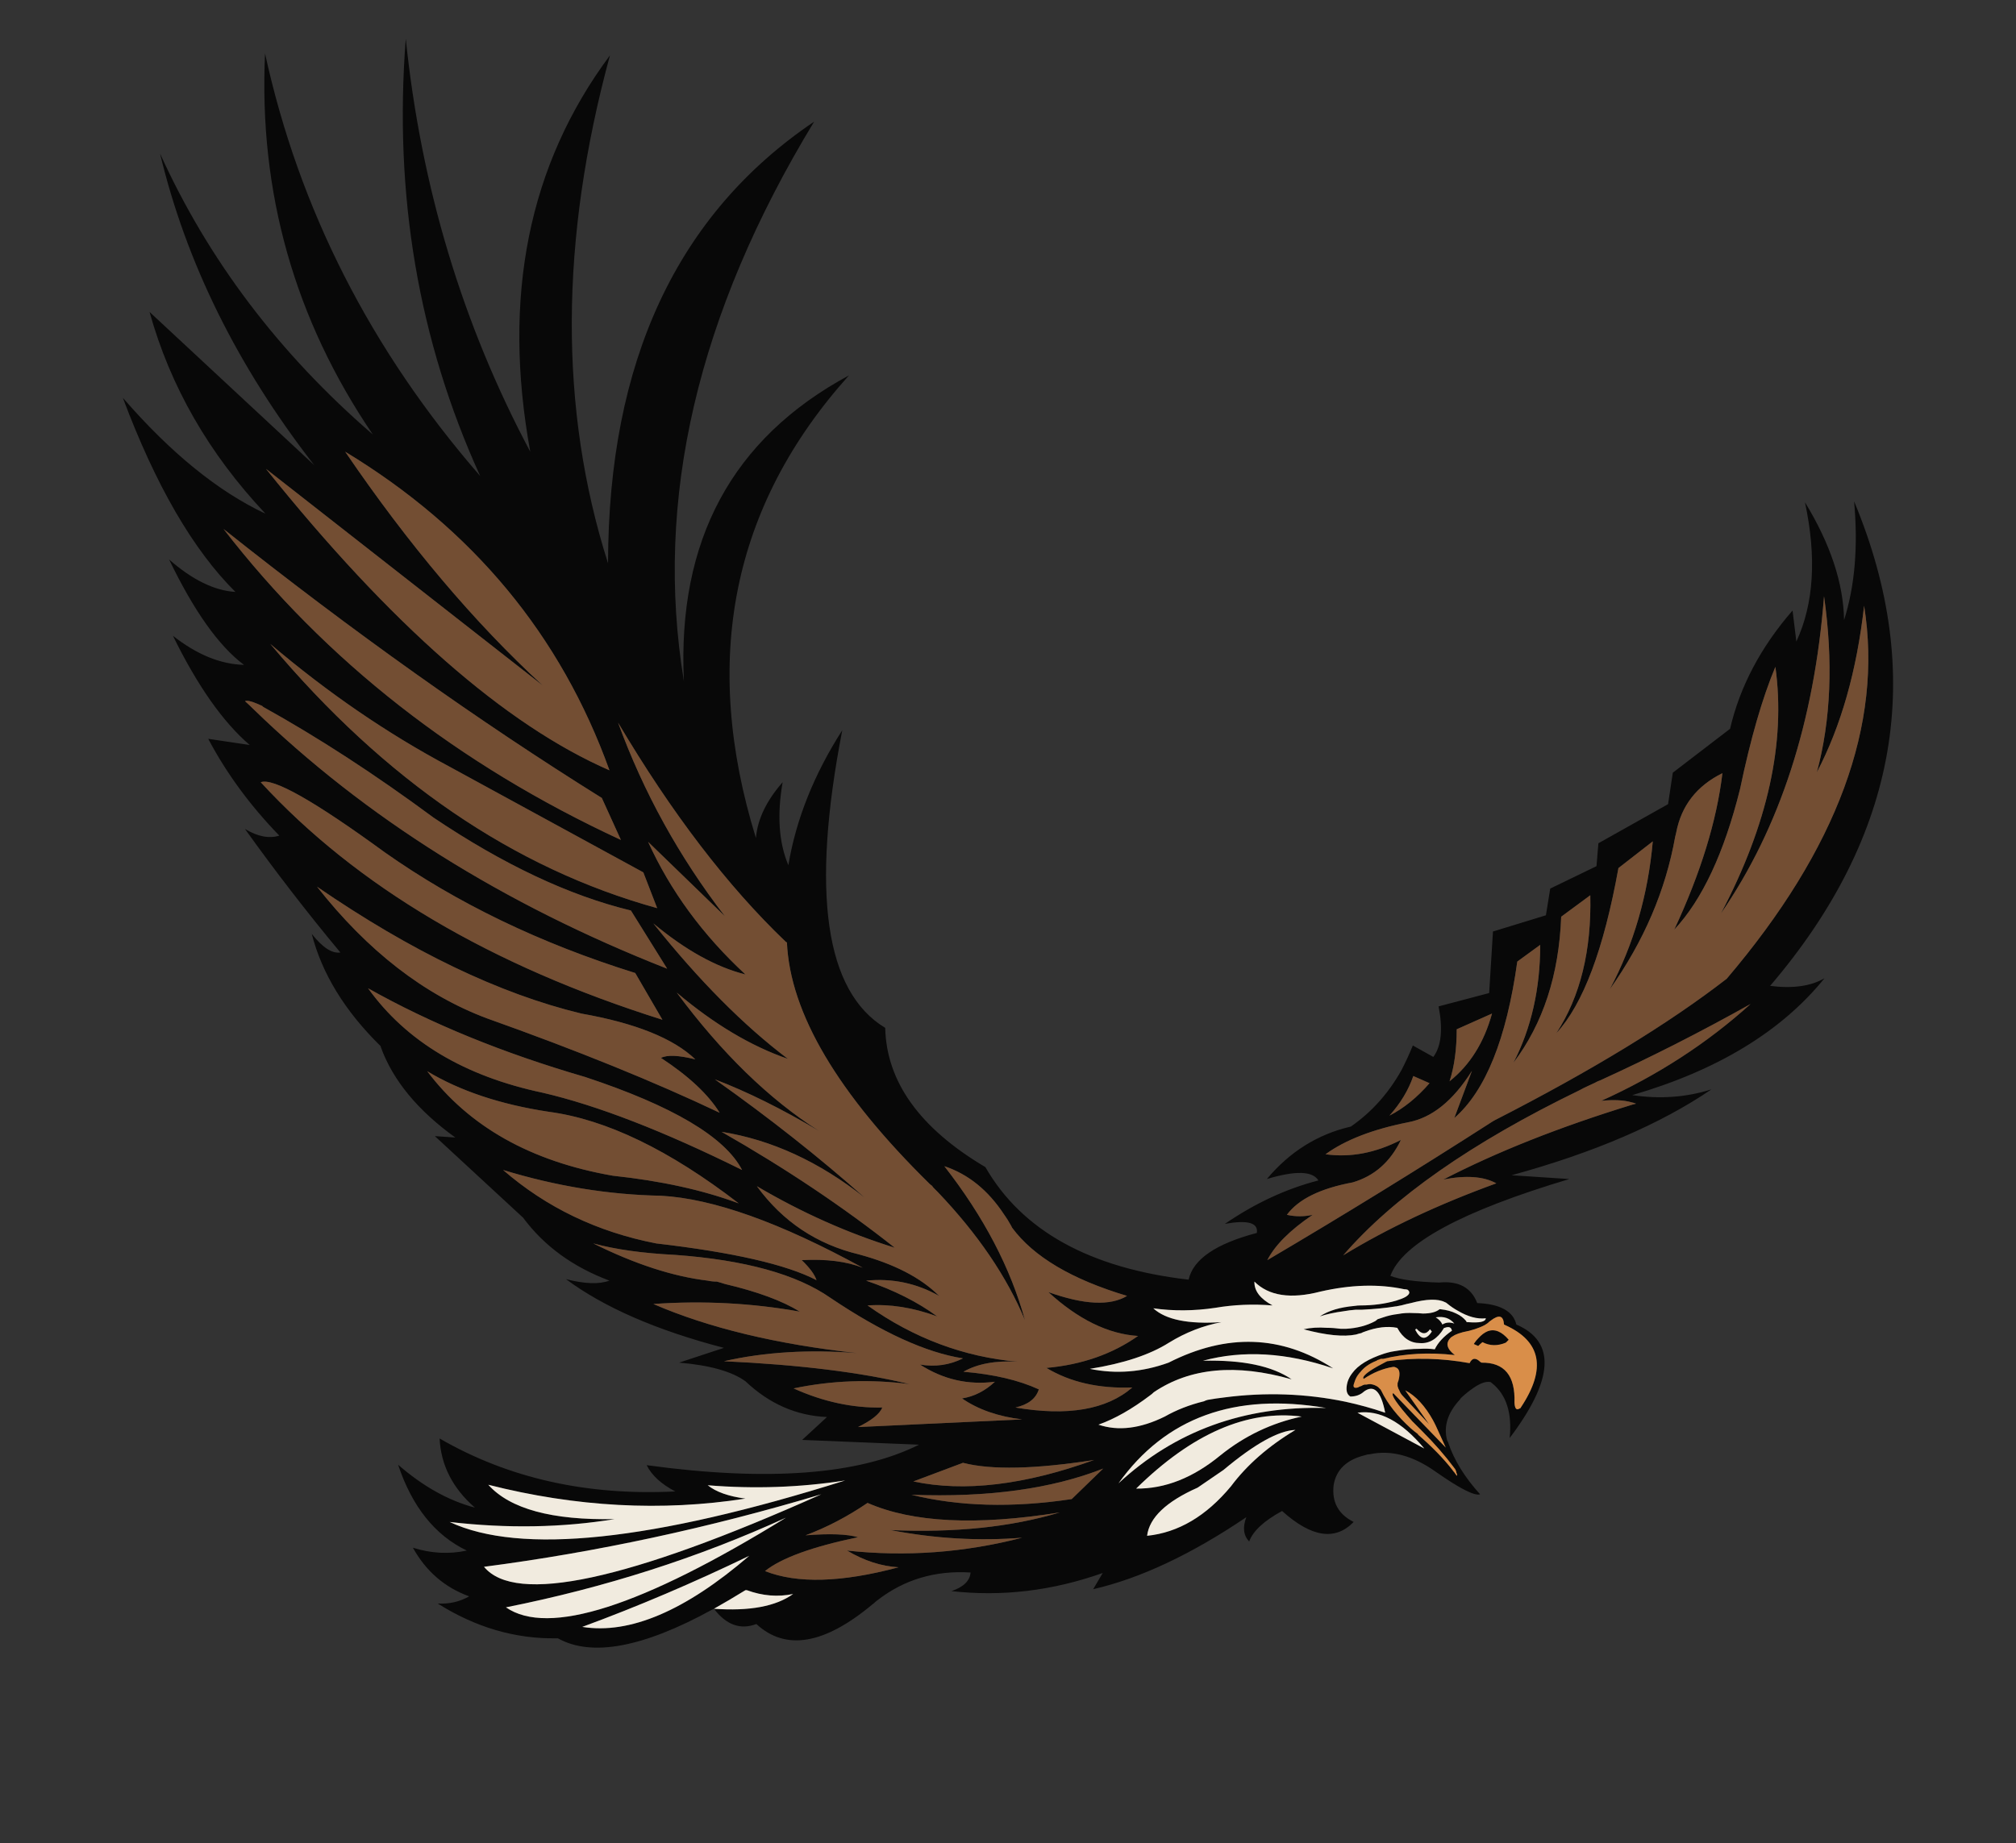 <?xml version="1.0" encoding="utf-8"?>
<!-- Generator: Adobe Illustrator 16.0.0, SVG Export Plug-In . SVG Version: 6.00 Build 0)  -->
<!DOCTYPE svg PUBLIC "-//W3C//DTD SVG 1.1//EN" "http://www.w3.org/Graphics/SVG/1.1/DTD/svg11.dtd">
<svg version="1.1" id="Layer_1" xmlns="http://www.w3.org/2000/svg" xmlns:xlink="http://www.w3.org/1999/xlink" x="0px" y="0px"
	 width="298.621px" height="273.104px" viewBox="0 0 298.621 273.104" enable-background="new 0 0 298.621 273.104"
	 xml:space="preserve">
<rect x="0" y="0" width="298.621" height="273.104" fill="#333333" stroke="none"/>
<g>
	<path fill="#080808" d="M266.087,95.05c2.595-5.606,3.017-12.484,1.274-20.634c3.769,6.171,5.697,11.989,5.793,17.454
		c1.601-5.041,2.095-10.905,1.484-17.596c10.693,25.627,6.547,49.561-12.438,71.794c3.344,0.426,6.027,0.048,8.055-1.129
		c-6.361,7.866-15.852,13.637-28.477,17.313c4.1,0.612,8.008,0.329,11.729-0.85c-7.537,5.137-17.404,9.376-29.607,12.722
		l8.552,0.563c-15.923,4.761-24.757,9.539-26.5,14.346c1.459,0.564,3.864,0.896,7.211,0.988c2.873-0.279,4.758,0.73,5.651,3.04
		c3.39,0.141,5.322,1.2,5.795,3.179c5.89,2.546,5.56,8.149-0.989,16.818c0.375-3.72-0.496-6.43-2.613-8.125
		c-0.096-0.049-0.144-0.095-0.144-0.142c-0.659-0.188-1.532,0.093-2.614,0.848c-0.565,0.377-1.179,0.871-1.838,1.483
		c-0.045,0.047-0.097,0.118-0.142,0.212c-1.838,1.978-2.475,4.004-1.91,6.078c0.05,0.093,0.095,0.188,0.144,0.281
		c0.851,2.591,2.429,5.158,4.733,7.702c-0.801,0.282-3.014-0.847-6.641-3.391c-3.344-2.356-6.574-3.207-9.682-2.545
		c-0.234,0-0.471,0.046-0.705,0.14c-2.734,0.659-4.29,2.146-4.667,4.455c-0.282,2.494,0.707,4.31,2.97,5.438
		c-2.732,2.827-6.268,2.283-10.602-1.624c-2.686,1.459-4.311,2.969-4.875,4.521c-0.85-0.893-0.989-2.096-0.424-3.603
		c-8.148,5.512-15.713,9.067-22.683,10.67l1.412-2.4c-7.442,2.636-14.91,3.531-22.401,2.684c1.791-0.612,2.733-1.53,2.827-2.756
		c-5.229-0.329-9.822,1.036-13.78,4.099c-0.141,0.094-0.259,0.188-0.353,0.283c-0.141,0.141-0.284,0.261-0.423,0.354
		c-7.113,5.936-12.837,6.899-17.172,2.896c-2.355,0.895-4.451,0.143-6.29-2.263c-0.093,0.048-0.188,0.098-0.281,0.143
		c-10.223,5.606-17.832,7.019-22.825,4.238c-0.095,0-0.166,0-0.212,0c-6.124,0.095-11.989-1.625-17.594-5.156
		c1.695,0.094,3.25-0.259,4.664-1.062c-3.628-1.317-6.408-3.721-8.339-7.207c2.685,0.848,5.346,0.989,7.985,0.423
		c-4.71-2.26-8.103-6.5-10.176-12.718c3.675,3.204,7.467,5.322,11.377,6.357c-3.297-2.872-5.041-6.289-5.229-10.245
		c10.176,5.89,21.813,8.504,34.909,7.845c-2.073-1.085-3.486-2.379-4.24-3.889c17.948,2.45,31.397,1.438,40.349-3.037l-17.313-0.707
		l3.674-3.392c-4.522-0.188-8.55-1.956-12.083-5.302c-2.026-1.458-5.299-2.378-9.823-2.755l6.642-2.188
		c-9.939-2.594-17.736-5.984-23.389-10.179c2.78,0.708,4.922,0.779,6.431,0.215c-5.419-2.027-9.681-5.137-12.792-9.328
		l-13.072-12.084l3.038,0.212c-5.559-4.005-9.233-8.457-11.023-13.355c0-0.047-0.023-0.119-0.07-0.213
		c-5.276-5.182-8.668-10.716-10.176-16.604c1.601,2.023,3.014,2.941,4.239,2.755c-4.9-5.889-9.61-11.988-14.132-18.301
		c1.884,1.13,3.58,1.46,5.088,0.988c-4.335-4.476-7.845-9.257-10.53-14.344l6.148,0.918c-3.957-3.392-7.749-8.786-11.376-16.182
		c3.533,2.779,7.042,4.217,10.528,4.311c-3.722-2.78-7.42-7.985-11.095-15.616c3.44,3.016,6.714,4.616,9.823,4.806
		c-6.265-6.219-11.824-15.806-16.675-28.761c7.065,8.149,14.107,13.874,21.127,17.172c-8.385-8.904-14.108-18.867-17.17-29.892
		l24.379,22.685c-11.35-14.605-18.96-29.987-22.823-46.146c7.161,15.783,17.667,29.655,31.516,41.621
		C43.64,47.328,38.315,28.508,39.259,7.921c5.04,23.083,15.664,43.953,31.869,62.607c-9.14-20.067-12.815-41.667-11.024-64.798
		c2.262,21.953,8.408,42.353,18.442,61.194C74.354,43.983,78.289,24.41,90.349,8.204c-7.443,27.371-7.538,52.456-0.283,75.257
		c0.046-29.915,10.222-51.728,30.527-65.436c-17.29,28.454-23.72,56.083-19.292,82.89c-0.99-20.869,7.161-35.968,24.449-45.296
		c-17.335,19.314-21.929,42.162-13.779,68.543c0.236-2.778,1.555-5.534,3.957-8.268c-0.847,4.853-0.564,8.951,0.849,12.296
		c1.13-6.783,3.792-13.45,7.984-19.999c-4.663,24.025-2.543,38.725,6.36,44.097c0.189,8.009,5.136,14.886,14.84,20.632
		c5.417,9.423,15.452,14.979,30.104,16.676c0.66-3.015,4.027-5.322,10.103-6.924c0.235-1.508-1.34-1.955-4.731-1.343
		c4.474-3.063,9.092-5.207,13.85-6.433c-0.848-1.412-3.395-1.482-7.633-0.212c3.393-4.051,7.539-6.641,12.438-7.771
		c3.06-2.12,5.556-4.897,7.488-8.339c0.614-1.179,1.18-2.402,1.696-3.675l3.037,1.697c1.183-1.602,1.439-4.1,0.779-7.49l7.49-1.979
		l0.564-9.116l7.842-2.403l0.639-3.958l6.854-3.32l0.281-3.392l10.32-5.794l0.703-4.664l8.48-6.501
		c1.463-6.266,4.547-12.107,9.256-17.524L266.087,95.05z M239.732,128.615c-2.17,12.013-5.229,20.163-9.189,24.448
		c3.535-5.417,5.209-12.223,5.02-20.423l-4.311,3.182c-0.328,8.622-2.686,15.829-7.066,21.625c2.64-5.136,3.957-10.953,3.957-17.456
		l-3.393,2.475c-1.6,11.448-4.709,19.173-9.328,23.178l2.613-6.995c-2.775,4.431-5.932,6.974-9.467,7.633
		c-5.229,1.035-9.305,2.613-12.225,4.734c3.676,0.518,7.395-0.188,11.166-2.121c-1.557,3.25-3.936,5.347-7.139,6.29
		c-4.805,0.896-8.053,2.494-9.75,4.805c1.27,0.282,2.544,0.282,3.816,0c-3.347,2.261-5.584,4.499-6.715,6.713
		c11.118-6.55,22.211-13.379,33.285-20.492c0.139-0.093,0.305-0.189,0.492-0.283c14.273-7.303,25.699-14.273,34.273-20.917
		c16.393-19.268,23.176-37.687,20.35-55.258c-1.082,9.609-3.414,17.831-6.996,24.661c2.074-7.727,2.428-16.417,1.061-26.074
		c-1.459,18.654-6.549,34.318-15.264,46.99c6.924-13.145,9.611-25.32,8.057-36.532c-1.936,4.617-3.676,10.646-5.229,18.09
		c-2.356,9.469-5.604,16.418-9.75,20.845c3.908-8.385,6.289-16.11,7.136-23.178c-3.814,1.886-6.101,4.829-6.854,8.833
		c-0.046,0.189-0.095,0.377-0.14,0.565c-1.416,7.959-4.643,15.498-9.684,22.611c3.531-6.642,5.652-13.943,6.361-21.905
		L239.732,128.615z M233.938,161.544c-15.924,7.727-27.584,15.876-34.979,24.449c6.549-4.004,14.108-7.562,22.685-10.67
		c-1.888-1.035-4.502-1.226-7.847-0.565c7.914-4.098,17.24-7.797,27.983-11.093c0.188-0.049,0.378-0.097,0.564-0.144
		c-0.234-0.094-0.469-0.165-0.707-0.212c-1.176-0.329-2.66-0.397-4.449-0.212c8.336-3.768,15.711-8.552,22.115-14.345
		c-7.396,4.145-14.814,7.913-22.258,11.308c-0.285,0.094-0.543,0.209-0.779,0.353l-1.061,0.494
		C234.785,161.095,234.361,161.309,233.938,161.544z M56.996,126.283c-10.458-7.632-16.583-11.094-18.374-10.388
		c14.228,15.452,34.06,27.183,59.499,35.191l-4.028-6.927C80.055,139.782,67.689,133.823,56.996,126.283z M37.492,105.013
		c16.583,16.112,37.028,28.949,61.336,38.512l-5.371-8.622c-9.139-2.213-18.89-6.806-29.255-13.778
		c-8.667-6.408-17.076-11.872-25.227-16.396c-0.046-0.046-0.093-0.094-0.141-0.14c-0.236-0.095-0.448-0.188-0.636-0.283
		c-0.989-0.424-1.624-0.564-1.907-0.424C36.714,104.26,37.115,104.636,37.492,105.013z M91.973,124.445l-2.826-6.218
		C70.87,106.827,52.191,93.542,33.111,78.373C48.233,97.923,67.854,113.281,91.973,124.445z M95.295,129.251l-28.761-15.688
		c-9.186-4.897-18.019-10.952-26.498-18.16c16.959,20.209,36.061,33.261,57.308,39.149L95.295,129.251z M90.278,114.129
		C83.07,94.108,70.021,78.374,51.13,66.925c9.374,13.757,19.125,25.299,29.254,34.626L39.4,69.469
		C57.866,92.506,74.826,107.392,90.278,114.129z M110.417,144.374c-4.334-1.082-8.881-3.604-13.639-7.563
		c6.737,8.436,13.38,15.125,19.929,20.071c-5.465-1.884-10.955-5.158-16.465-9.821c6.642,8.948,13.662,15.781,21.058,20.491
		c-5.465-3.249-10.6-5.795-15.406-7.632c8.056,5.701,15.452,11.541,22.188,17.524c-6.736-5.324-13.802-8.574-21.198-9.753
		c9.42,5.372,17.973,11.096,25.65,17.171c-6.972-2.164-13.78-5.203-20.421-9.114c3.814,5.229,8.857,8.599,15.121,10.104
		c5.229,1.415,9.187,3.464,11.873,6.15c-3.344-1.885-6.95-2.641-10.813-2.261c4.146,1.41,7.656,3.18,10.53,5.3
		c-3.581-1.32-7.02-1.861-10.317-1.626c6.831,4.852,14.25,7.631,22.259,8.339c-3.298-0.19-5.983,0.305-8.056,1.482
		c4.475,0.376,8.197,1.247,11.166,2.614c-0.424,1.367-1.579,2.263-3.463,2.688c7.726,1.316,13.497,0.328,17.313-2.97
		c-4.949,0.188-9.188-0.776-12.722-2.897c5.229-0.472,9.753-2.049,13.568-4.734c-4.429-0.282-8.855-2.449-13.283-6.501
		c5.274,1.888,9.162,2.073,11.657,0.566c-8.196-2.451-13.872-5.82-17.028-10.105c-0.048-0.093-0.095-0.188-0.141-0.283
		c-0.332-0.611-0.684-1.178-1.061-1.693c-2.355-3.581-5.301-5.96-8.833-7.138c5.842,7.489,9.822,15.098,11.943,22.822
		c-2.687-6.454-6.996-12.79-12.932-19.008c-0.235-0.236-0.447-0.448-0.634-0.637l-0.213-0.281c-0.141-0.096-0.26-0.188-0.354-0.285
		c-13.614-13.376-20.657-25.295-21.129-35.754c-0.093-0.046-0.163-0.093-0.21-0.142c-8.574-8.196-16.842-19.008-24.803-32.435
		c3.769,10.315,9.044,19.879,15.828,28.689l-11.377-11.024C99.299,131.982,104.104,138.532,110.417,144.374z M102.997,156.952
		c-3.25-3.111-8.88-5.372-16.889-6.784c-12.107-2.922-25.155-9.188-39.148-18.796c7.491,9.514,15.876,16.017,25.157,19.502
		c13.38,4.759,24.874,9.423,34.483,13.991c-1.696-2.732-4.593-5.44-8.691-8.126C98.805,156.267,100.5,156.337,102.997,156.952z
		 M81.303,164.725c-7.161-1.084-13.167-3.087-18.019-6.009c6.171,8.198,15.333,13.358,27.487,15.479
		c7.114,0.754,13.333,2.121,18.655,4.1C99.158,170.378,89.783,165.854,81.303,164.725z M104.835,189.74
		c0.423,0.094,0.871,0.14,1.343,0.14c0.376,0.096,0.776,0.212,1.2,0.354c4.805,1.132,8.503,2.496,11.094,4.099
		c-7.114-1.271-14.345-1.648-21.694-1.132c8.151,3.531,18.209,5.96,30.174,7.278c-7.115-0.565-13.686-0.165-19.716,1.202
		c11.165,0.518,20.327,1.647,27.489,3.391c-5.843-0.754-11.565-0.539-17.172,0.637c4.38,1.978,8.763,2.922,13.143,2.829
		c-0.376,0.938-1.578,1.905-3.604,2.895L151.4,210.3c-3.532-0.422-6.501-1.458-8.902-3.108c1.79-0.28,3.414-1.104,4.875-2.473
		c-3.958,0.518-7.655-0.33-11.094-2.542c2.262,0.375,4.38,0.07,6.36-0.919c-5.464-0.851-12.013-3.839-19.645-8.975
		c-4.994-3.487-12.671-5.608-23.036-6.36c-4.758-0.237-8.786-0.803-12.083-1.697C94.047,187.29,99.699,189.126,104.835,189.74z
		 M109.921,173.344c-2.543-4.899-10.293-9.492-23.248-13.776c-12.154-3.534-22.871-7.916-32.153-13.145
		c5.653,7.866,14.275,13.024,25.863,15.474C88.486,163.781,98.333,167.598,109.921,173.344z M74.52,173.344
		c6.407,5.559,13.967,9.189,22.683,10.882c11.4,1.32,19.314,3.136,23.744,5.443c-0.284-0.851-1.014-1.838-2.193-2.969
		c3.629-0.19,6.644,0.188,9.045,1.131c-12.201-6.688-22.164-10.247-29.89-10.67C90.184,177.019,82.386,175.747,74.52,173.344z
		 M110.417,235.601c-1.603,0.988-3.156,1.906-4.665,2.754c5.277,0.377,9.188-0.354,11.731-2.188
		c-2.262,0.47-4.546,0.281-6.855-0.565c-0.047,0-0.095,0-0.141,0L110.417,235.601L110.417,235.601z M104.835,220.056
		c1.225,0.987,3.084,1.648,5.582,1.978c-12.391,1.932-25.086,1.248-38.088-2.05c3.204,3.579,9.445,5.276,18.725,5.088
		c-7.772,1.272-15.922,1.413-24.449,0.424c10.458,4.897,29.984,2.85,58.581-6.147C118.497,220.385,111.712,220.619,104.835,220.056z
		 M110.981,230.511c-8.291,4.005-16.535,7.515-24.732,10.53C93.27,242.17,101.513,238.663,110.981,230.511z M205.814,165.291
		c2.119-1.085,4.098-2.688,5.936-4.808l-2.404-1.06C208.639,161.495,207.462,163.451,205.814,165.291z M214.718,160.202
		c3.015-2.404,5.109-5.749,6.289-10.034l-5.231,2.33C215.775,155.467,215.421,158.034,214.718,160.202z M173.164,198.925
		c-2.824,1.79-6.734,3.087-11.729,3.888c3.862,0.801,7.748,0.495,11.66-0.92c8.62-4.381,16.747-4.1,24.379,0.851
		c-6.926-2.357-13.357-2.733-19.291-1.133c5.889-0.144,10.269,0.776,13.142,2.758c-8.245-2.355-15.054-1.721-20.421,1.906
		c-0.19,0.188-0.355,0.328-0.493,0.424c-2.735,2.072-5.3,3.533-7.704,4.382c2.92,0.988,6.193,0.589,9.824-1.201
		c1.742-0.989,3.672-1.742,5.792-2.261c0.188-0.097,0.377-0.165,0.565-0.212c0.799-0.144,1.602-0.26,2.401-0.353
		c6.127-0.803,12.131-0.593,18.021,0.632c1.978,0.429,3.935,0.967,5.867,1.626c-0.615-3.203-1.675-4.239-3.183-3.108l-0.07,0.071
		c-0.518,0.424-1.153,0.637-1.907,0.637c-0.564-0.329-0.707-1.037-0.425-2.119c0.144-0.474,0.376-0.918,0.705-1.343
		c0.851-1.18,2.429-2.146,4.736-2.898c0.188-0.047,0.354-0.094,0.493-0.143c0.33-0.094,0.658-0.165,0.99-0.209
		c1.322-0.235,2.59-0.354,3.816-0.354c0.752-0.046,1.482-0.023,2.191,0.069c0.469-0.988,1.317-1.906,2.543-2.753
		c-0.094-0.521-0.447-0.661-1.062-0.429c-0.094,0-0.143,0.027-0.143,0.071c-0.939,1.555-2.117,2.286-3.531,2.191
		c-1.412,0-2.521-0.729-3.324-2.191c0-0.044-0.021-0.071-0.067-0.071c-1.414-0.279-3.017-0.094-4.803,0.565
		c-0.099,0.05-0.166,0.072-0.216,0.072c-0.094,0.049-0.188,0.093-0.28,0.142c-0.236,0.047-0.494,0.116-0.779,0.212
		c-1.834,0.377-4.428,0.118-7.772-0.776c1.037-0.235,2.191-0.309,3.464-0.215c0.658,0,1.342,0.051,2.049,0.145
		c0.235,0,0.496,0,0.776,0c1.649-0.094,3.086-0.473,4.312-1.132c0.141-0.094,0.26-0.188,0.352-0.281
		c0.285-0.096,0.566-0.188,0.85-0.284c0.66-0.233,1.39-0.398,2.189-0.493c0.709-0.14,1.484-0.188,2.334-0.14
		c0.424,0,0.869,0.021,1.34,0.069c1.133,0,1.955-0.212,2.475-0.636c0.047,0,0.095,0,0.142,0c0.896,0.094,1.674,0.306,2.334,0.636
		c0.608,0.281,1.104,0.658,1.481,1.129c0,0.049,0.023,0.096,0.072,0.143c0.045,0,0.094,0,0.141,0
		c1.744,0.144,2.64-0.047,2.685-0.564c-1.271,0.142-2.66-0.236-4.17-1.133c-0.517-0.28-1.035-0.635-1.556-1.06
		c-0.094-0.095-0.211-0.165-0.352-0.21c-1.037-0.52-2.707-0.472-5.016,0.141c-0.236,0.047-0.449,0.094-0.637,0.141
		c-0.474,0.143-0.988,0.261-1.556,0.354h-0.069c-1.414,0.236-3.088,0.399-5.019,0.495c-0.282,0-0.588,0-0.918,0
		c-0.612,0.046-1.178,0.117-1.694,0.211c-1.418,0.189-2.617,0.45-3.604,0.779c1.271-0.852,2.987-1.367,5.155-1.554
		c0.283-0.05,0.564-0.072,0.848-0.072c1.885,0,3.652-0.235,5.301-0.708c0.609-0.188,1.082-0.376,1.412-0.565
		c0.613-0.377,0.709-0.729,0.283-1.061c-0.141-0.045-0.305-0.068-0.494-0.068c-3.771-0.803-7.914-0.685-12.438,0.354
		c-4.379,1.13-7.631,0.636-9.752-1.485c-0.047,1.365,0.85,2.545,2.687,3.534c-2.873-0.235-5.701-0.12-8.479,0.352
		c-3.156,0.474-6.219,0.495-9.186,0.072c1.835,1.697,5.207,2.379,10.102,2.049C178.207,196.403,175.613,197.419,173.164,198.925z
		 M212.033,197.37c0-0.045,0.021-0.072,0.07-0.072l-0.285-0.353c-0.566,0.804-1.226,0.777-1.978-0.069l-0.071-0.145l-0.211,0.285
		h0.069C210.384,198.479,211.184,198.595,212.033,197.37z M204.189,201.467c-0.094,0-0.188,0.05-0.285,0.144
		c-1.084,0.424-1.908,1.015-2.473,1.769c-0.048,0-0.072,0.022-0.072,0.07c-0.328,0.375-0.563,0.799-0.707,1.271
		c-0.047,0.144-0.094,0.284-0.139,0.424c-0.095,0.426,0.114,0.565,0.635,0.426c0.14-0.097,0.304-0.164,0.494-0.212
		c0.14-0.095,0.305-0.165,0.496-0.214c0.092,0,0.187,0,0.279,0c0.189-0.044,0.379-0.07,0.566-0.07
		c0.422,0.049,0.801,0.189,1.131,0.425c0.141,0.143,0.283,0.281,0.424,0.426c0,0.045,0.021,0.094,0.07,0.141
		c0.896,1.885,2.356,3.743,4.383,5.583c0.33,0.281,0.682,0.565,1.061,0.848v0.069c2.07,1.792,3.766,3.533,5.086,5.23
		c0.094,0.142,0.188,0.258,0.281,0.352c0.094,0.144,0.213,0.309,0.354,0.494c0.099,0,0.072-0.165-0.067-0.494
		c0-0.094-0.024-0.188-0.072-0.28c-0.049-0.095-0.096-0.188-0.141-0.282c-0.048,0-0.072-0.025-0.072-0.072
		c-1.364-1.837-2.967-3.674-4.808-5.512c-0.327-0.329-0.655-0.659-0.985-0.988c-0.144-0.144-0.282-0.283-0.426-0.423
		c-2.308-2.594-3.25-3.983-2.826-4.17l7.772,8.056l-1.481-3.251c-0.094-0.189-0.188-0.377-0.283-0.563
		c-0.047-0.05-0.071-0.097-0.071-0.144c-1.226-2.214-2.615-3.721-4.168-4.521l3.53,5.016l-3.813-4.099
		c-0.284-0.282-0.473-0.565-0.565-0.849c-0.144-0.233-0.235-0.471-0.285-0.706c0-0.144,0-0.284,0-0.424
		c0.05-0.142,0.097-0.285,0.144-0.425c0.283-1.085,0.143-1.719-0.422-1.909c-0.094-0.047-0.166-0.069-0.213-0.069
		c-0.097,0-0.166,0-0.211,0c-1.461,0.234-2.9,0.825-4.313,1.768c-0.093-0.094-0.093-0.214,0-0.354
		c0.282-0.47,1.392-1.198,3.321-2.188h0.072c0-0.049,0.023-0.071,0.068-0.071c4.004-0.565,8.078-0.473,12.225,0.283
		c0.377-0.803,0.918-0.85,1.627-0.142c0.045,0,0.094,0.022,0.142,0.068c3.391-0.046,5.018,1.932,4.875,5.938
		c0.049,0.801,0.26,1.105,0.637,0.917c0.095-0.044,0.188-0.094,0.283-0.142c0-0.047,0.024-0.094,0.067-0.141
		c3.771-5.701,2.97-9.752-2.399-12.155c-0.049-0.044-0.095-0.07-0.144-0.07v-0.069c-0.094-1.271-0.752-1.438-1.979-0.494
		c-0.141,0.094-0.283,0.212-0.422,0.354c-0.143,0.093-0.285,0.188-0.424,0.279c-0.896,0.474-1.982,0.824-3.25,1.062
		c-0.521,0.142-0.922,0.283-1.203,0.423c-0.141,0.096-0.26,0.165-0.354,0.214c-0.095,0.047-0.164,0.094-0.214,0.143
		c-0.846,0.8-0.659,1.671,0.566,2.614c-3.818-0.426-7.351-0.234-10.601,0.563h-0.141c-0.049,0-0.094,0-0.143,0h-0.07
		C204.4,201.374,204.281,201.423,204.189,201.467z M213.658,196.239c0.516-0.328,1.104-0.374,1.764-0.139
		c-0.66-0.803-1.576-1.108-2.754-0.922C213.139,195.463,213.466,195.814,213.658,196.239z M218.391,198.995
		c0.188-0.282,0.377-0.517,0.565-0.706c0.469-0.52,0.94-0.87,1.414-1.061c1.034-0.377,2.069,0.047,3.108,1.271l-0.424,0.424
		c-1.227,0.519-2.381,0.494-3.465-0.072c-0.236,0.19-0.445,0.379-0.635,0.566l-0.635-0.28
		C218.322,199.09,218.343,199.043,218.391,198.995z M163.414,217.581c-7.632,3.013-17.101,4.31-28.407,3.886
		c7.065,1.741,14.979,1.955,23.743,0.638L163.414,217.581z M181.223,217.793l-3.818,2.614c-4.663,2.069-7.159,4.45-7.489,7.136
		c4.617-0.471,8.765-2.92,12.437-7.349c2.355-3.155,5.537-5.936,9.539-8.339C189.396,211.95,185.836,213.931,181.223,217.793z
		 M119.32,227.474c3.58-0.282,6.171-0.188,7.773,0.283c-6.784,1.411-11.377,3.084-13.779,5.015
		c4.757,1.885,11.353,1.697,19.786-0.564c-2.543-0.142-5.088-0.964-7.632-2.474c8.716,0.942,17.36,0.309,25.935-1.905
		c-6.407,0.517-12.909,0.142-19.504-1.131c9.517,0.423,17.879-0.448,25.086-2.615c-12.342,1.979-21.835,1.509-28.479-1.411
		C125.539,224.691,122.477,226.295,119.32,227.474z M142.64,216.731l-7.35,2.76c7.538,1.599,16.465,0.537,26.78-3.183
		C153.309,217.675,146.832,217.814,142.64,216.731z M192.813,209.878c-8.059-1.036-16.231,2.521-24.521,10.672
		c4.285,0.044,8.454-1.604,12.507-4.949C184.378,212.728,188.38,210.821,192.813,209.878z M210.973,214.612
		c-3.347-4.005-6.644-5.771-9.894-5.301L210.973,214.612z M196.415,208.605c-13.522-2.31-23.769,1.414-30.738,11.164
		C174.061,211.997,184.309,208.278,196.415,208.605z M74.943,238.144c6.265,4.334,20.092-0.094,41.48-13.285
		C103.42,230.795,89.595,235.221,74.943,238.144z M71.693,232.137c4.663,5.654,21.316,2.073,49.959-10.74
		C104.976,226.389,88.323,229.971,71.693,232.137z"/>
	<path fill="#D98E49" d="M204.189,201.467c0.092-0.044,0.211-0.093,0.352-0.14h0.07c0.049,0,0.094,0,0.143,0h0.141
		c3.25-0.8,6.781-0.989,10.601-0.563c-1.228-0.944-1.412-1.814-0.565-2.614c0.049-0.049,0.118-0.096,0.213-0.143
		c0.094-0.049,0.213-0.118,0.354-0.214c0.281-0.141,0.684-0.281,1.203-0.423c1.268-0.236,2.354-0.588,3.25-1.062
		c0.139-0.093,0.281-0.188,0.424-0.28c0.139-0.143,0.281-0.261,0.422-0.354c1.227-0.942,1.885-0.777,1.979,0.494v0.068
		c0.05,0,0.095,0.027,0.144,0.071c5.369,2.403,6.17,6.454,2.399,12.155c-0.043,0.047-0.067,0.094-0.067,0.141
		c-0.094,0.047-0.188,0.098-0.283,0.142c-0.377,0.188-0.588-0.116-0.637-0.917c0.144-4.006-1.483-5.982-4.875-5.938
		c-0.047-0.046-0.097-0.068-0.142-0.068c-0.709-0.708-1.25-0.661-1.627,0.142c-4.146-0.756-8.221-0.85-12.225-0.283
		c-0.045,0-0.068,0.022-0.068,0.071h-0.072c-1.932,0.989-3.038,1.719-3.321,2.188c-0.092,0.142-0.092,0.262,0,0.354
		c1.412-0.941,2.853-1.532,4.313-1.769c0.045,0,0.115,0,0.211,0c0.047,0,0.119,0.023,0.213,0.07c0.563,0.19,0.705,0.824,0.422,1.909
		c-0.047,0.14-0.094,0.283-0.143,0.425c0,0.139,0,0.28,0,0.424c0.049,0.235,0.143,0.473,0.284,0.706
		c0.095,0.282,0.281,0.565,0.566,0.849l3.813,4.099l-3.531-5.016c1.553,0.8,2.942,2.307,4.168,4.521
		c0,0.047,0.024,0.094,0.072,0.144c0.094,0.188,0.188,0.373,0.282,0.563l1.481,3.251l-7.772-8.056
		c-0.424,0.187,0.521,1.576,2.826,4.17c0.144,0.14,0.283,0.279,0.426,0.423c0.33,0.329,0.658,0.659,0.986,0.988
		c1.84,1.838,3.44,3.675,4.807,5.512c0,0.047,0.025,0.072,0.072,0.072c0.045,0.094,0.092,0.188,0.142,0.281
		c0.047,0.095,0.071,0.188,0.071,0.281c0.142,0.329,0.166,0.494,0.067,0.494c-0.141-0.187-0.26-0.352-0.354-0.494
		c-0.094-0.094-0.188-0.21-0.281-0.352c-1.319-1.697-3.016-3.438-5.086-5.23v-0.069c-0.379-0.281-0.729-0.565-1.061-0.848
		c-2.025-1.84-3.486-3.699-4.383-5.583c-0.049-0.047-0.07-0.096-0.07-0.141c-0.141-0.145-0.283-0.283-0.424-0.426
		c-0.33-0.234-0.709-0.376-1.131-0.426c-0.188,0-0.377,0.027-0.566,0.071c-0.094,0-0.188,0-0.279,0
		c-0.19,0.049-0.356,0.119-0.496,0.214c-0.19,0.047-0.354,0.115-0.494,0.212c-0.521,0.141-0.729,0-0.635-0.426
		c0.045-0.14,0.092-0.281,0.14-0.424c0.143-0.472,0.377-0.896,0.706-1.271c0-0.047,0.025-0.069,0.072-0.069
		c0.563-0.754,1.389-1.346,2.473-1.769C204.001,201.517,204.096,201.467,204.189,201.467z M218.391,198.995
		c-0.048,0.048-0.068,0.095-0.068,0.144l0.635,0.28c0.189-0.188,0.398-0.376,0.635-0.566c1.084,0.566,2.238,0.591,3.465,0.072
		l0.424-0.424c-1.039-1.226-2.073-1.648-3.108-1.271c-0.474,0.189-0.945,0.541-1.414,1.061
		C218.768,198.479,218.58,198.713,218.391,198.995z"/>
	<path fill="#734E33" d="M237.046,160.062c7.442-3.395,14.861-7.163,22.259-11.308c-6.404,5.793-13.779,10.577-22.115,14.345
		c1.789-0.187,3.272-0.117,4.449,0.212c0.237,0.047,0.473,0.118,0.707,0.212c-0.188,0.047-0.378,0.095-0.564,0.144
		c-10.744,3.296-20.07,6.995-27.984,11.093c3.344-0.659,5.959-0.47,7.846,0.565c-8.576,3.108-16.135,6.666-22.684,10.67
		c7.395-8.573,19.055-16.724,34.979-24.449c0.424-0.235,0.849-0.449,1.271-0.637l1.062-0.494
		C236.503,160.271,236.762,160.156,237.046,160.062z M248.143,123.951c0.045-0.188,0.094-0.376,0.139-0.565
		c0.754-4.004,3.039-6.948,6.854-8.833c-0.846,7.067-3.227,14.793-7.135,23.178c4.145-4.427,7.393-11.376,9.75-20.845
		c1.555-7.443,3.295-13.473,5.23-18.09c1.555,11.212-1.133,23.389-8.058,36.532c8.716-12.671,13.806-28.335,15.265-46.99
		c1.367,9.657,1.014,18.348-1.062,26.074c3.582-6.83,5.914-15.051,6.996-24.661c2.826,17.57-3.957,35.99-20.351,55.258
		c-8.573,6.644-20,13.614-34.272,20.917c-0.188,0.094-0.354,0.19-0.492,0.283c-11.073,7.112-22.167,13.942-33.284,20.492
		c1.129-2.215,3.367-4.452,6.715-6.714c-1.273,0.283-2.549,0.283-3.817,0c1.696-2.31,4.946-3.907,9.75-4.804
		c3.204-0.943,5.583-3.04,7.139-6.29c-3.771,1.933-7.491,2.639-11.166,2.121c2.921-2.121,6.996-3.699,12.224-4.735
		c3.535-0.658,6.691-3.201,9.468-7.632l-2.613,6.995c4.619-4.005,7.729-11.729,9.328-23.178l3.394-2.475
		c0,6.503-1.318,12.32-3.957,17.455c4.381-5.794,6.737-13.001,7.065-21.625l4.312-3.181c0.188,8.2-1.484,15.006-5.021,20.423
		c3.961-4.285,7.021-12.436,9.188-24.449l5.088-3.958c-0.709,7.963-2.83,15.266-6.36,21.906
		C243.5,139.449,246.727,131.911,248.143,123.951z M56.996,126.283c10.693,7.539,23.059,13.499,37.098,17.877l4.028,6.927
		c-25.439-8.009-45.271-19.739-59.499-35.191C40.412,115.19,46.537,118.652,56.996,126.283z M38.198,104.307
		c0.188,0.095,0.4,0.188,0.636,0.283c0.048,0.046,0.095,0.094,0.141,0.14c8.15,4.523,16.559,9.987,25.227,16.396
		c10.365,6.973,20.116,11.564,29.255,13.778l5.371,8.622c-24.309-9.563-44.754-22.399-61.336-38.512
		c-0.376-0.377-0.777-0.753-1.2-1.13C36.574,103.741,37.209,103.883,38.198,104.307z M95.295,129.251l2.049,5.301
		c-21.247-5.889-40.348-18.938-57.308-39.149c8.479,7.208,17.312,13.262,26.498,18.16L95.295,129.251z M91.973,124.445
		c-24.119-11.163-43.74-26.521-58.862-46.071c19.08,15.168,37.759,28.453,56.036,39.854L91.973,124.445z M97.909,156.74
		c4.098,2.686,6.996,5.394,8.691,8.126c-9.61-4.567-21.104-9.231-34.483-13.991c-9.281-3.486-17.666-9.988-25.157-19.502
		c13.993,9.609,27.042,15.875,39.148,18.796c8.008,1.412,13.639,3.672,16.889,6.784C100.5,156.337,98.805,156.267,97.909,156.74z
		 M90.278,114.129c-15.453-6.738-32.412-21.624-50.878-44.66l40.984,32.082c-10.128-9.327-19.88-20.869-29.254-34.626
		C70.021,78.374,83.07,94.108,90.278,114.129z M110.417,144.374c-6.313-5.842-11.118-12.393-14.416-19.646l11.377,11.024
		c-6.784-8.812-12.06-18.374-15.828-28.689c7.961,13.427,16.229,24.238,24.803,32.435c0.047,0.049,0.117,0.096,0.21,0.142
		c0.472,10.458,7.515,22.378,21.129,35.754c0.094,0.097,0.213,0.189,0.354,0.285l0.213,0.281c0.187,0.188,0.399,0.399,0.634,0.637
		c5.937,6.218,10.246,12.554,12.932,19.008c-2.121-7.726-6.101-15.333-11.943-22.822c3.533,1.178,6.479,3.557,8.833,7.138
		c0.376,0.517,0.729,1.082,1.061,1.694c0.046,0.095,0.093,0.189,0.141,0.282c3.157,4.285,8.833,7.654,17.028,10.105
		c-2.495,1.507-6.383,1.32-11.657-0.566c4.428,4.052,8.854,6.219,13.283,6.501c-3.815,2.687-8.339,4.264-13.568,4.734
		c3.535,2.121,7.772,3.087,12.722,2.897c-3.817,3.298-9.588,4.286-17.313,2.97c1.885-0.424,3.039-1.319,3.463-2.688
		c-2.969-1.367-6.69-2.238-11.166-2.614c2.072-1.179,4.758-1.674,8.056-1.482c-8.009-0.708-15.429-3.487-22.259-8.339
		c3.297-0.235,6.736,0.306,10.317,1.626c-2.874-2.12-6.384-3.89-10.53-5.3c3.862-0.38,7.468,0.376,10.813,2.261
		c-2.686-2.688-6.643-4.735-11.873-6.15c-6.264-1.505-11.306-4.875-15.121-10.104c6.641,3.911,13.449,6.95,20.421,9.114
		c-7.678-6.075-16.23-11.799-25.65-17.171c7.396,1.179,14.462,4.429,21.198,9.753c-6.736-5.983-14.132-11.823-22.188-17.524
		c4.806,1.837,9.94,4.383,15.406,7.632c-7.396-4.71-14.416-11.543-21.058-20.491c5.51,4.664,11,7.938,16.465,9.821
		c-6.549-4.946-13.191-11.636-19.929-20.071C101.536,140.77,106.083,143.292,110.417,144.374z M81.303,164.725
		c8.48,1.13,17.854,5.653,28.124,13.568c-5.323-1.979-11.541-3.346-18.655-4.1c-12.153-2.119-21.315-7.279-27.487-15.479
		C68.136,161.638,74.143,163.641,81.303,164.725z M107.378,190.234c-0.424-0.143-0.824-0.259-1.2-0.354
		c-0.472,0-0.92-0.046-1.343-0.14c-5.136-0.614-10.788-2.45-16.959-5.516c3.297,0.896,7.325,1.46,12.083,1.697
		c10.365,0.752,18.042,2.873,23.036,6.36c7.632,5.136,14.181,8.124,19.645,8.975c-1.98,0.989-4.099,1.294-6.36,0.919
		c3.439,2.212,7.136,3.06,11.094,2.542c-1.461,1.367-3.085,2.191-4.875,2.473c2.401,1.65,5.371,2.688,8.903,3.108l-24.31,1.132
		c2.026-0.988,3.227-1.956,3.604-2.895c-4.38,0.093-8.763-0.853-13.143-2.829c5.607-1.176,11.329-1.391,17.172-0.637
		c-7.162-1.742-16.324-2.873-27.489-3.391c6.03-1.367,12.601-1.769,19.716-1.202c-11.965-1.318-22.023-3.747-30.174-7.278
		c7.35-0.518,14.58-0.141,21.694,1.132C115.881,192.73,112.183,191.365,107.378,190.234z M109.921,173.344
		c-11.589-5.746-21.435-9.563-29.537-11.447c-11.588-2.449-20.21-7.607-25.863-15.474c9.282,5.229,19.999,9.61,32.153,13.145
		C99.628,163.852,107.378,168.444,109.921,173.344z M163.414,217.581l-4.664,4.522c-8.764,1.317-16.678,1.104-23.743-0.638
		C146.313,221.891,155.782,220.594,163.414,217.581z M221.007,150.168c-1.18,4.285-3.274,7.629-6.289,10.034
		c0.703-2.168,1.058-4.735,1.058-7.704L221.007,150.168z M205.814,165.291c1.647-1.84,2.824-3.796,3.531-5.866l2.403,1.06
		C209.912,162.604,207.934,164.206,205.814,165.291z M74.52,173.344c7.867,2.403,15.664,3.675,23.39,3.817
		c7.727,0.423,17.689,3.981,29.89,10.67c-2.402-0.942-5.416-1.321-9.045-1.131c1.179,1.131,1.909,2.118,2.193,2.969
		c-4.43-2.309-12.344-4.123-23.744-5.443C88.486,182.533,80.927,178.902,74.52,173.344z M142.64,216.731
		c4.192,1.083,10.668,0.943,19.432-0.423c-10.316,3.72-19.244,4.78-26.781,3.183L142.64,216.731z M119.32,227.474
		c3.157-1.179,6.219-2.782,9.187-4.804c6.642,2.92,16.135,3.39,28.478,1.411c-7.208,2.167-15.569,3.038-25.085,2.614
		c6.595,1.272,13.097,1.647,19.503,1.132c-8.573,2.214-17.217,2.849-25.933,1.905c2.544,1.51,5.089,2.332,7.632,2.474
		c-8.433,2.263-15.028,2.449-19.786,0.564c2.402-1.931,6.995-3.604,13.779-5.015C125.491,227.284,122.9,227.191,119.32,227.474z"/>
	<path fill="#F1EBDF" d="M104.835,220.056c6.877,0.563,13.662,0.329,20.351-0.709c-28.596,8.997-48.122,11.046-58.581,6.147
		c8.526,0.989,16.677,0.85,24.449-0.425c-9.28,0.189-15.521-1.508-18.725-5.087c13.002,3.298,25.697,3.98,38.088,2.05
		C107.919,221.704,106.06,221.043,104.835,220.056z M213.658,196.239c-0.191-0.425-0.52-0.775-0.99-1.061
		c1.178-0.188,2.094,0.119,2.754,0.922C214.762,195.865,214.173,195.91,213.658,196.239z M173.164,198.925
		c2.449-1.506,5.042-2.521,7.773-3.038c-4.896,0.33-8.268-0.352-10.103-2.049c2.967,0.423,6.028,0.4,9.185-0.072
		c2.779-0.472,5.607-0.587,8.48-0.352c-1.837-0.989-2.732-2.169-2.686-3.534c2.119,2.121,5.371,2.615,9.752,1.485
		c4.522-1.038,8.666-1.156,12.437-0.354c0.188,0,0.354,0.023,0.494,0.068c0.426,0.33,0.33,0.684-0.283,1.061
		c-0.33,0.189-0.803,0.378-1.412,0.565c-1.647,0.473-3.416,0.708-5.301,0.708c-0.283,0-0.563,0.022-0.849,0.071
		c-2.166,0.188-3.885,0.703-5.154,1.555c0.986-0.329,2.188-0.59,3.604-0.779c0.518-0.094,1.082-0.165,1.695-0.211
		c0.33,0,0.635,0,0.918,0c1.93-0.096,3.604-0.259,5.018-0.495h0.07c0.566-0.094,1.082-0.212,1.555-0.354
		c0.188-0.048,0.4-0.094,0.638-0.141c2.31-0.611,3.979-0.659,5.016-0.141c0.142,0.045,0.259,0.115,0.353,0.21
		c0.52,0.425,1.039,0.778,1.555,1.06c1.51,0.896,2.9,1.273,4.17,1.132c-0.045,0.52-0.939,0.708-2.684,0.565
		c-0.047,0-0.096,0-0.141,0c-0.05-0.047-0.072-0.094-0.072-0.143c-0.379-0.471-0.873-0.848-1.482-1.129
		c-0.66-0.33-1.439-0.542-2.334-0.636c-0.047,0-0.094,0-0.141,0c-0.521,0.423-1.342,0.636-2.476,0.636
		c-0.471-0.048-0.916-0.069-1.34-0.069c-0.851-0.049-1.625,0-2.334,0.14c-0.801,0.094-1.528,0.259-2.188,0.493
		c-0.283,0.096-0.564,0.188-0.851,0.284c-0.092,0.094-0.211,0.188-0.353,0.281c-1.225,0.658-2.662,1.038-4.311,1.132
		c-0.279,0-0.541,0-0.777,0c-0.705-0.094-1.39-0.145-2.049-0.145c-1.271-0.094-2.426-0.021-3.463,0.214
		c3.346,0.896,5.938,1.154,7.772,0.777c0.284-0.096,0.543-0.165,0.778-0.212c0.094-0.049,0.188-0.093,0.281-0.142
		c0.049,0,0.117-0.022,0.215-0.072c1.787-0.659,3.389-0.846,4.803-0.565c0.048,0,0.068,0.027,0.068,0.071
		c0.803,1.462,1.912,2.191,3.324,2.191c1.414,0.095,2.592-0.638,3.531-2.191c0-0.044,0.049-0.071,0.143-0.071
		c0.613-0.232,0.967-0.094,1.061,0.429c-1.225,0.847-2.073,1.765-2.543,2.753c-0.709-0.095-1.438-0.115-2.19-0.069
		c-1.228,0-2.494,0.119-3.815,0.354c-0.332,0.044-0.66,0.115-0.99,0.209c-0.139,0.049-0.305,0.096-0.494,0.143
		c-2.307,0.754-3.885,1.72-4.736,2.898c-0.328,0.425-0.563,0.869-0.705,1.343c-0.283,1.082-0.141,1.79,0.426,2.119
		c0.752,0,1.389-0.214,1.906-0.637l0.07-0.071c1.508-1.132,2.566-0.095,3.182,3.108c-1.932-0.659-3.889-1.198-5.867-1.626
		c-5.889-1.225-11.893-1.435-18.02-0.632c-0.8,0.093-1.602,0.209-2.4,0.352c-0.189,0.048-0.377,0.116-0.566,0.213
		c-2.12,0.519-4.051,1.271-5.792,2.261c-3.63,1.79-6.904,2.189-9.824,1.201c2.403-0.849,4.97-2.31,7.704-4.383
		c0.138-0.095,0.303-0.235,0.494-0.423c5.367-3.627,12.176-4.263,20.42-1.906c-2.873-1.98-7.253-2.9-13.143-2.758
		c5.934-1.602,12.366-1.226,19.293,1.133c-7.633-4.949-15.76-5.23-24.381-0.851c-3.91,1.415-7.797,1.72-11.658,0.92
		C166.43,202.012,170.34,200.715,173.164,198.925z M86.25,241.041c8.197-3.017,16.441-6.525,24.732-10.53
		C101.513,238.663,93.27,242.17,86.25,241.041z M110.417,235.601h0.211c2.309,0.848,4.593,1.035,6.855,0.565
		c-2.543,1.835-6.454,2.564-11.731,2.188C107.261,237.507,108.814,236.589,110.417,235.601z M212.033,197.37
		c-0.85,1.225-1.648,1.108-2.404-0.354l0.213-0.142c0.752,0.848,1.41,0.873,1.977,0.069l0.285,0.353
		C212.055,197.298,212.033,197.325,212.033,197.37z M181.223,217.793c4.613-3.862,8.172-5.843,10.666-5.938
		c-4.002,2.403-7.182,5.184-9.539,8.339c-3.672,4.429-7.818,6.878-12.436,7.349c0.33-2.686,2.826-5.065,7.49-7.136L181.223,217.793z
		 M192.813,209.878c-4.433,0.942-8.435,2.85-12.014,5.723c-4.053,3.346-8.223,4.993-12.507,4.949
		C176.581,212.398,184.754,208.842,192.813,209.878z M210.973,214.612l-9.894-5.301C204.33,208.842,207.626,210.607,210.973,214.612
		z M196.415,208.605c-12.106-0.327-22.354,3.393-30.738,11.164C172.646,210.02,182.893,206.296,196.415,208.605z M71.693,232.137
		c16.63-2.166,33.283-5.748,49.959-10.74C93.01,234.21,76.356,237.791,71.693,232.137z M74.943,238.144
		c14.651-2.923,28.477-7.349,41.48-13.285C95.035,238.05,81.208,242.478,74.943,238.144z"/>
</g>
</svg>

